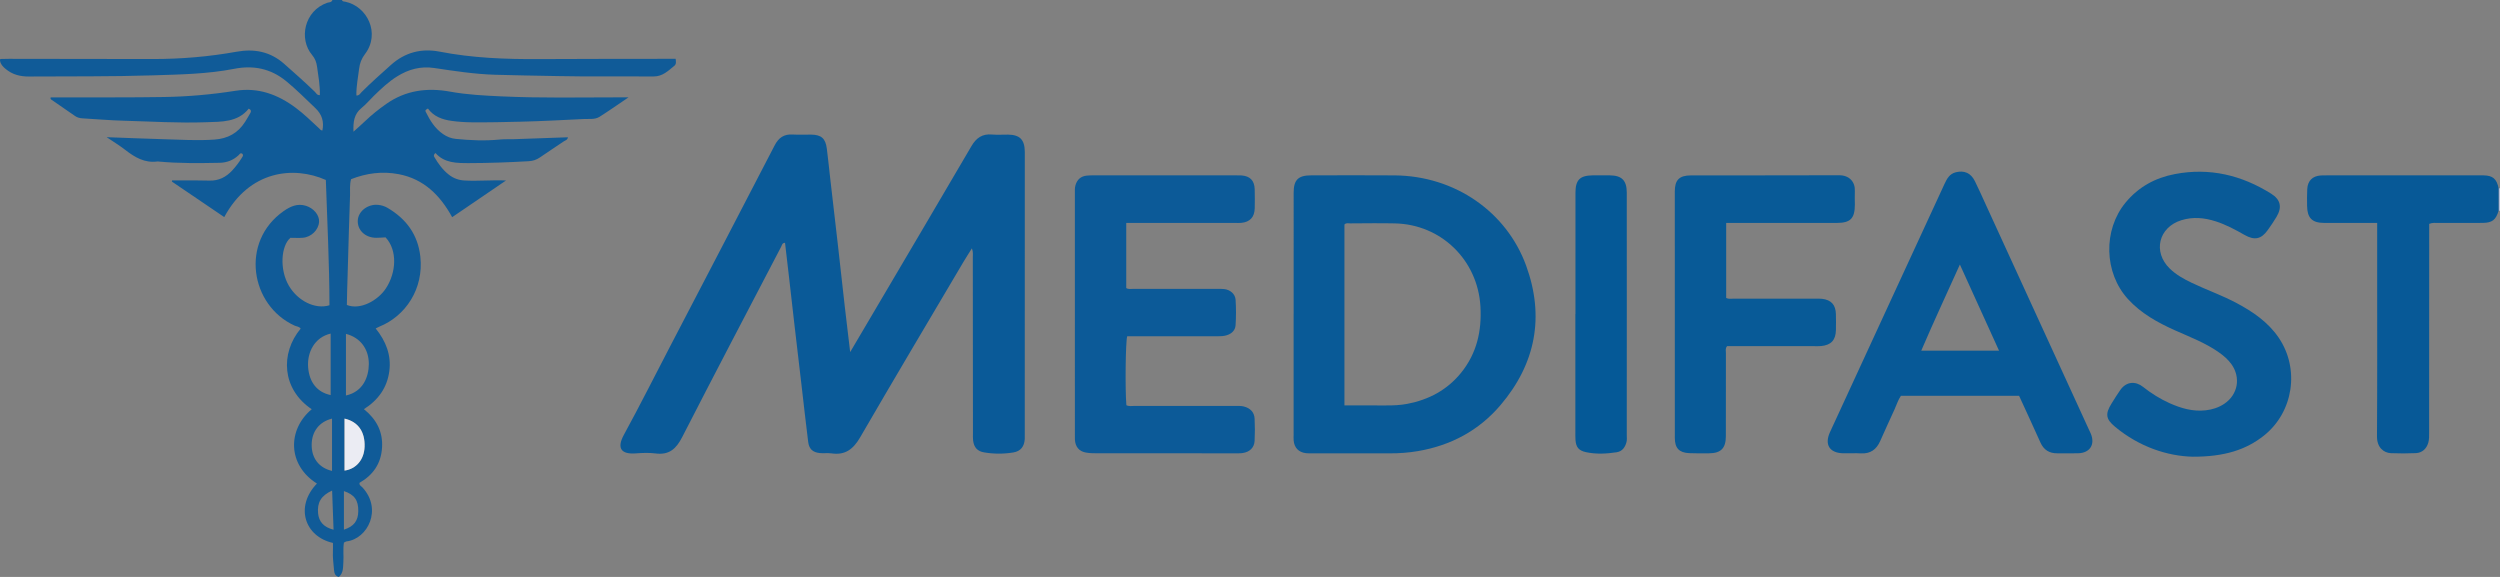 <?xml version="1.0" encoding="iso-8859-1"?>
<!-- Generator: Adobe Illustrator 27.0.0, SVG Export Plug-In . SVG Version: 6.00 Build 0)  -->
<svg version="1.1" id="Layer_1" xmlns="http://www.w3.org/2000/svg" xmlns:xlink="http://www.w3.org/1999/xlink" x="0px" y="0px"
	 viewBox="0 0 1566.266 361.469" style="enable-background:new 0 0 1566.266 361.469;" xml:space="preserve">
<rect x="0" y="0" width="1566.266" height="361.469" fill="#808080" stroke="none"/>
<g>
	<path style="fill:#105B98;" d="M212.272,361.469c-2.451-0.584-2.858-2.549-3.029-4.602c-0.317-3.807-0.867-7.598-0.667-11.441
		c0.094-1.798,0.016-3.604,0.016-5.283c-17.593-3.914-24.048-22.632-10.032-37.193c-18.417-11.568-18.652-33.693-3.264-46.568
		c-18.735-12.573-19.839-35.013-6.934-50.503c-0.885-1.31-2.53-1.311-3.769-1.873c-27.795-12.61-34.295-52.565-6.898-71.744
		c4.195-2.937,8.628-4.99,13.986-3.324c4.872,1.515,8.492,5.846,8.218,10.074c-0.326,5.027-4.842,9.522-10.219,9.951
		c-2.465,0.197-4.959,0.033-7.731,0.033c-5.917,5.04-6.945,19.844-0.944,30.058c5.429,9.24,16.225,14.991,25.402,12.201
		c-0.033-26.104-1.412-52.312-2.264-78.503c-20.097-8.901-47.824-6.122-63.647,23.261c-10.961-7.436-21.876-14.84-32.791-22.244
		c0.033-0.254,0.066-0.509,0.099-0.763c2.66,0,5.32-0.013,7.979,0.003c5.156,0.031,10.313,0.001,15.466,0.139
		c5.732,0.154,10.296-2.14,14.13-6.239c2.286-2.443,4.29-5.09,6.053-7.922c0.507-0.814,1.296-1.637,0.371-2.673
		c-1.286-0.78-1.783,0.431-2.43,1.029c-3.343,3.085-7.358,4.572-11.807,4.657c-12.648,0.242-25.301,0.403-37.923-0.765
		c-0.331-0.031-0.671-0.113-0.992-0.069c-7.918,1.078-14.1-2.532-20.03-7.15c-3.487-2.715-7.296-5.017-11.794-8.072
		c12.539,0.455,24,0.942,35.465,1.267c10.625,0.301,21.223,0.974,31.893,0.253c8.574-0.579,14.904-4.067,19.412-11.19
		c1.155-1.825,2.229-3.703,3.305-5.576c0.592-1.031,0.419-1.899-1.049-2.637c-6.946,8.66-17.124,8.171-26.788,8.52
		c-17.308,0.625-34.614-0.496-51.917-0.959c-8.467-0.227-16.918-0.999-25.38-1.468c-1.711-0.095-3.282-0.467-4.69-1.437
		c-4.932-3.397-9.862-6.797-14.78-10.214c-0.384-0.267-0.877-0.551-0.542-1.485c2.608,0,5.381,0.006,8.154-0.001
		c20.993-0.054,41.99,0.104,62.978-0.24c14.953-0.245,29.861-1.563,44.653-3.902c14.238-2.251,26.512,2.298,37.747,10.683
		c5.223,3.898,9.856,8.443,14.621,12.85c0.583,0.539,1.012,1.357,2.076,1.346c1.112-5.558-0.209-10.072-4.513-14.126
		c-6.057-5.705-11.868-11.66-18.344-16.918c-9.566-7.767-20.391-9.944-32.319-7.608c-16.896,3.309-34.024,3.562-51.157,4.11
		c-25.803,0.826-51.607,0.554-77.411,0.728c-5.579,0.038-10.401-1.145-14.747-4.774C1.728,41.694,0.38,40.262,0,38.002
		c0.041-0.348,0.082-0.696,0.123-1.044c1.831-0.035,3.662-0.102,5.493-0.1c29.99,0.04,59.98,0.108,89.969,0.127
		c17.674,0.011,35.209-1.437,52.63-4.581c10.949-1.976,21.07-0.163,29.811,7.594c6.477,5.748,12.988,11.444,19.193,17.488
		c0.858,0.836,1.409,2.273,3.182,2.103c0.121-6.047-0.929-11.928-1.765-17.843c-0.387-2.736-1.239-5.087-3.033-7.201
		c-8.64-10.181-4.91-27.805,9.368-32.786c1.124-0.392,2.768-0.135,3.295-1.76c2,0,4,0,6,0c0.254,1.098,1.179,0.893,1.958,1.053
		c13.938,2.862,22.242,19.97,12.428,32.846c-2.087,2.738-3.25,5.642-3.652,9.091c-0.653,5.6-1.864,11.136-1.723,16.832
		c1.775,0.142,2.395-1.26,3.277-2.142c5.889-5.891,12.121-11.4,18.321-16.958c8.883-7.964,19.203-10.577,30.593-8.357
		c20.535,4.003,41.253,4.773,62.08,4.654c26.664-0.152,53.329-0.119,79.993-0.164c1.813-0.003,3.626,0,5.759,0
		c0.226,1.733,0.447,3.328-0.769,4.323c-3.819,3.123-7.396,6.737-12.922,6.717c-15.164-0.055-30.327-0.009-45.491-0.036
		c-4.825-0.009-9.651-0.094-14.475-0.188c-13.144-0.256-26.291-0.436-39.431-0.832c-12.809-0.386-25.475-2.326-38.116-4.224
		c-8.558-1.285-16.113,0.797-23.25,5.226c-5.415,3.36-10.009,7.721-14.548,12.134c-2.629,2.556-4.996,5.42-7.829,7.717
		c-4.674,3.791-5.253,8.737-5.013,14.823c2.754-2.497,5.11-4.538,7.358-6.693c4.098-3.928,8.527-7.434,13.163-10.698
		c12.174-8.571,25.701-10.321,39.983-7.715c10.679,1.948,21.446,2.476,32.256,2.977c24.474,1.134,48.952,0.632,73.43,0.607
		c1.645-0.002,3.291,0,6.127,0c-6.67,4.502-12.331,8.508-18.191,12.2c-2.905,1.83-6.507,1.214-9.738,1.372
		c-13.128,0.642-26.255,1.355-39.403,1.675c-10.317,0.251-20.631,0.492-30.948,0.394c-4.147-0.039-8.319-0.319-12.428-0.876
		c-5.881-0.797-11.334-2.709-14.972-7.759c-1,0.595-1.929,0.931-1.4,2.004c2.668,5.415,5.747,10.501,10.892,14.018
		c2.394,1.637,4.995,2.693,7.831,2.982c9.278,0.945,18.567,1.337,27.885,0.399c2.808-0.283,5.661-0.095,8.49-0.191
		c11.303-0.386,22.605-0.798,34.005-1.204c-0.208,1.738-1.706,1.955-2.683,2.622c-4.946,3.378-9.976,6.634-14.906,10.036
		c-2.135,1.473-4.389,2.191-6.974,2.338c-12.466,0.709-24.933,1.178-37.424,1.192c-7.749,0.009-15.376,0.017-20.989-6.321
		c-1.126,0.974-1.202,1.679-0.705,2.524c2.462,4.193,5.285,8.101,9.161,11.107c2.82,2.187,6.002,3.358,9.649,3.579
		c8.32,0.504,16.631-0.379,26.096-0.004c-11.584,7.894-22.367,15.241-33.736,22.989c-7.548-13.72-17.789-23.947-33.516-26.943
		c-10.2-1.943-20.136-0.678-29.823,3.14c-0.964,3.393-0.551,6.738-0.646,10.027c-0.478,16.47-1.137,32.933-1.499,49.408
		c-0.142,6.472-0.477,12.946-0.494,19.377c8.442,3.379,19.455-2.868,24.379-10.275c6.606-9.937,7.452-23.97-0.133-32.084
		c-1.865,0.093-3.837,0.276-5.809,0.273c-6.897-0.009-11.923-4.764-11.602-10.904c0.303-5.798,6.389-10.422,12.889-9.715
		c1.987,0.216,3.912,0.793,5.658,1.811c11.796,6.873,19.126,16.817,20.648,30.581c2.221,20.077-9.143,37.259-25.836,43.955
		c-0.583,0.234-1.128,0.561-2.133,1.067c6.408,7.968,9.897,16.764,8.518,26.889c-1.386,10.175-6.794,17.864-15.891,23.682
		c7.801,6.303,11.994,14.039,11.348,24.153c-0.644,10.092-5.659,17.115-14.102,21.984c-0.303,1.578,1.028,2.031,1.77,2.829
		c12.706,13.663,3.406,32.333-10.003,33.893c-0.461,0.054-0.886,0.424-1.538,0.754c-0.69,4.019-0.074,8.172-0.36,12.28
		C214.882,355.518,215.183,359.005,212.272,361.469z M216.736,247.78c11.007-2.415,14.292-12.032,14.334-19.69
		c0.052-9.517-5.457-16.675-14.334-18.909C216.736,222.014,216.736,234.736,216.736,247.78z M207.165,208.996
		c-10.123,2.319-14.89,11.854-14.109,21.242c0.777,9.34,5.627,15.505,14.109,17.278C207.165,234.749,207.165,222.01,207.165,208.996
		z M215.852,262.259c0,10.889,0,21.716,0,32.568c7.373-1.028,12.264-6.888,12.565-14.87
		C228.772,270.508,224.381,264.203,215.852,262.259z M208.014,295.044c0-11.156,0-21.939,0-32.783
		c-8.031,1.994-12.715,8.114-12.754,16.386C195.22,287.079,199.758,293.041,208.014,295.044z M208.973,331.885
		c-0.301-8.244-0.596-16.309-0.897-24.543c-6.868,3.127-9.437,7.419-8.796,14.215C199.782,326.886,202.796,330.262,208.973,331.885z
		 M215.47,307.668c0,8.277,0,16.197,0,24.173c6.235-2.027,8.922-5.539,8.995-11.583C224.548,313.458,222.16,309.903,215.47,307.668z
		"/>
	<path style="fill:#B2BBD6;" d="M1565.395,117.947c0.29,0.022,0.581,0.04,0.871,0.053c0,4.667,0,9.333,0,14
		c-0.289,0.019-0.578,0.037-0.867,0.055C1565.398,127.352,1565.396,122.649,1565.395,117.947z"/>
	<path style="fill:#0A5A98;" d="M532.636,220.582c5.662-9.602,10.716-18.17,15.767-26.739
		c20.089-34.082,40.232-68.132,60.207-102.281c3.016-5.157,6.816-7.841,12.906-7.284c3.305,0.302,6.661,0.019,9.993,0.061
		c7.459,0.094,10.444,3.158,10.532,10.75c0.008,0.666,0.002,1.333,0.002,2c-0.007,58.324-0.014,116.649-0.021,174.973
		c0,1,0.046,2.002-0.009,2.999c-0.255,4.603-2.525,7.626-7.045,8.384c-6.094,1.022-12.29,1.016-18.389-0.015
		c-4.287-0.725-6.348-3.134-6.914-7.371c-0.197-1.476-0.102-2.993-0.103-4.492c-0.026-36.661-0.04-73.322-0.089-109.983
		c-0.002-1.76,0.336-3.574-0.564-6.01c-2.004,3.216-3.786,5.95-5.444,8.757c-21.561,36.495-43.26,72.911-64.523,109.578
		c-4.27,7.364-9.271,11.399-17.95,10.142c-2.452-0.355-5.01,0.06-7.482-0.21c-4.389-0.478-6.631-2.598-7.177-6.967
		c-1.423-11.383-2.688-22.786-4.019-34.181c-1.543-13.209-3.102-26.415-4.632-39.626c-1.147-9.912-2.252-19.828-3.389-29.741
		c-0.808-7.051-1.638-14.1-2.464-21.195c-1.819,0.048-1.921,1.486-2.388,2.38c-20.76,39.765-41.624,79.477-62.072,119.402
		c-3.731,7.284-8.147,11.288-16.64,10.181c-4.096-0.534-8.338-0.339-12.482-0.04c-8.48,0.61-12.247-2.712-7.375-11.636
		c9.949-18.224,19.269-36.791,28.86-55.211c21.868-41.998,43.798-83.963,65.54-126.026c2.551-4.935,5.897-7.255,11.413-6.898
		c3.817,0.247,7.663,0,11.495,0.059c6.424,0.099,9.004,2.355,9.836,8.808c0.808,6.266,1.422,12.557,2.143,18.835
		c1.595,13.874,3.225,27.743,4.802,41.619c1.465,12.887,2.856,25.782,4.325,38.669C530.321,201.354,531.431,210.424,532.636,220.582
		z"/>
	<path style="fill:#095A97;" d="M810.481,196.577c0-25.315-0.005-50.629,0.003-75.944c0.002-7.898,2.85-10.756,10.837-10.769
		c17.487-0.028,34.975-0.128,52.461,0.017c37.966,0.315,70.102,23.003,82.326,56.463c11.673,31.953,6.071,61.511-16.074,87.518
		c-13.565,15.93-31.076,25.218-51.611,28.747c-5.891,1.012-11.88,1.443-17.895,1.418c-16.321-0.068-32.642-0.021-48.964-0.027
		c-1.165,0-2.344,0.056-3.492-0.095c-4.496-0.592-7.18-3.381-7.585-7.888c-0.119-1.322-0.026-2.663-0.026-3.995
		c0-25.148,0-50.296,0-75.444C810.468,196.577,810.475,196.577,810.481,196.577z M842.296,253.997
		c9.017,0,17.489-0.029,25.962,0.012c4.499,0.021,8.966-0.135,13.407-0.988c13.52-2.599,25.015-8.708,33.747-19.514
		c9.808-12.137,12.987-26.174,12.092-41.532c-1.69-28.981-24.52-51.368-53.542-52.015c-9.316-0.208-18.64-0.058-27.961-0.009
		c-1.261,0.007-2.7-0.45-3.705,0.727C842.296,178.307,842.296,215.886,842.296,253.997z"/>
	<path style="fill:#0C5A98;" d="M705.603,139.669c0,13.968,0,27.383,0,40.833c1.499,0.85,3.023,0.471,4.468,0.473
		c17.491,0.03,34.982,0.017,52.473,0.023c1.498,0,3.012-0.074,4.492,0.105c3.685,0.446,6.834,3.063,7.07,6.669
		c0.348,5.305,0.332,10.665-0.006,15.971c-0.205,3.214-2.442,5.355-5.602,6.314c-1.935,0.587-3.923,0.626-5.93,0.624
		c-17.158-0.021-34.316-0.012-51.474-0.012c-1.658,0-3.316,0-4.906,0c-1.021,3.735-1.342,33.028-0.507,43.196
		c1.574,0.836,3.425,0.442,5.173,0.445c21.156,0.032,42.312,0.016,63.467,0.029c1.655,0.001,3.305-0.102,4.961,0.329
		c4.007,1.042,6.536,3.561,6.734,7.603c0.228,4.653,0.242,9.335-0.001,13.986c-0.217,4.152-3.036,6.884-7.365,7.557
		c-1.632,0.254-3.322,0.182-4.985,0.183c-28.652,0.009-57.304,0.017-85.956-0.012c-2.49-0.003-5.027-0.011-7.457-0.467
		c-4.278-0.802-6.53-3.631-6.818-8.013c-0.065-0.995-0.015-1.998-0.015-2.998c-0.007-50.474-0.015-100.948-0.013-151.423
		c0-1.656-0.111-3.309,0.358-4.958c1.024-3.599,3.32-5.691,7.027-6.104c1.649-0.184,3.326-0.164,4.99-0.164
		c29.485-0.009,58.97-0.007,88.454-0.005c1.166,0,2.335-0.024,3.497,0.053c5.37,0.354,8.168,3.178,8.33,8.587
		c0.119,3.995,0.117,7.997,0.028,11.993c-0.123,5.563-2.993,8.625-8.476,9.146c-1.321,0.126-2.663,0.035-3.996,0.035
		c-20.656,0.001-41.312,0.001-61.968,0.001C709.827,139.669,708.004,139.669,705.603,139.669z"/>
	<path style="fill:#075997;" d="M1264.965,247.965c-24.87,0-49.336,0-74.02,0c-1.772,2.547-2.667,5.578-3.957,8.41
		c-3.028,6.644-6.086,13.275-9.04,19.952c-2.341,5.292-6.116,8.06-12.09,7.714c-3.652-0.212-7.327,0.02-10.99-0.051
		c-8.671-0.168-11.974-5.409-8.332-13.327c12.346-26.838,24.735-53.656,37.114-80.478c11.545-25.014,23.102-50.022,34.642-75.037
		c1.494-3.238,3.164-6.244,7.007-7.21c5.31-1.335,9.441,0.43,11.972,5.523c2.511,5.052,4.777,10.226,7.129,15.357
		c21.51,46.92,43.015,93.841,64.522,140.762c0.346,0.755,0.744,1.488,1.05,2.258c2.712,6.811-0.697,11.981-8.085,12.147
		c-4.328,0.097-8.661-0.001-12.991,0.022c-5.002,0.026-8.476-2.115-10.559-6.786
		C1274.014,267.523,1269.519,257.902,1264.965,247.965z M1252.405,219.698c-8.276-18.212-16.272-35.807-24.524-53.966
		c-8.231,18.303-16.43,35.788-24.206,53.966C1220.208,219.698,1235.978,219.698,1252.405,219.698z"/>
	<path style="fill:#095A97;" d="M1373.666,286.129c-15.739-0.391-33.404-6.139-48.573-18.757c-5.843-4.86-6.251-8.062-2.162-14.627
		c1.755-2.818,3.509-5.645,5.416-8.36c4.025-5.732,9.83-5.524,14.28-2.008c5.105,4.034,10.585,7.493,16.521,10.16
		c7.197,3.234,14.629,5.421,22.678,4.528c4.203-0.466,8.121-1.713,11.642-4.054c8.632-5.739,10.545-16.481,4.51-24.883
		c-2.069-2.88-4.692-5.129-7.556-7.173c-8.601-6.137-18.431-9.806-27.964-14.087c-10.823-4.859-21.087-10.539-29.252-19.471
		c-15.048-16.461-15.727-43.302-1.502-60.503c8.092-9.786,18.524-15.481,30.818-17.831c21.778-4.164,41.819,0.64,60.393,12.297
		c5.878,3.689,6.936,8.434,3.37,14.447c-1.694,2.855-3.575,5.609-5.508,8.31c-4.138,5.783-8.279,6.632-14.6,3.04
		c-5.778-3.284-11.607-6.424-17.977-8.474c-7.138-2.297-14.307-2.97-21.558-0.719c-14.29,4.436-18.01,19.849-7.278,30.294
		c3.967,3.861,8.776,6.529,13.741,8.909c9.28,4.448,19.033,7.834,28.134,12.697c10.225,5.464,19.63,11.836,26.316,21.61
		c13.381,19.56,9.355,46.668-9.183,61.422C1407.206,281.785,1393.537,286.214,1373.666,286.129z"/>
	<path style="fill:#085A97;" d="M1081.467,139.665c0,16.111,0,31.544,0,47.029c1.565,0.753,3.075,0.415,4.518,0.418
		c17.163,0.027,34.326,0.017,51.488,0.02c1.333,0,2.678-0.083,3.996,0.067c5.75,0.654,8.593,3.757,8.733,9.553
		c0.08,3.331,0.085,6.666,0.018,9.997c-0.127,6.342-3.026,9.467-9.324,10.064c-1.487,0.141-2.997,0.056-4.496,0.056
		c-18.153,0.003-36.306,0.002-54.363,0.002c-1.254,1.443-0.74,3.011-0.743,4.442c-0.04,17.329-0.014,34.659-0.031,51.988
		c-0.008,7.505-3.096,10.646-10.506,10.694c-4.165,0.027-8.338,0.106-12.494-0.096c-6.274-0.305-8.962-3.165-8.966-9.508
		c-0.032-51.488-0.038-102.976-0.021-154.465c0.002-7.125,2.782-10.016,10.002-10.032c30.993-0.072,61.986,0.04,92.978-0.097
		c6.391-0.028,10.13,4.231,9.819,9.906c-0.155,2.823,0.023,5.664,0.015,8.496c-0.026,8.662-2.755,11.45-11.292,11.462
		c-14.497,0.02-28.993,0.005-43.49,0.005C1098.827,139.665,1090.347,139.665,1081.467,139.665z"/>
	<path style="fill:#075997;" d="M1565.395,117.947c0.001,4.703,0.003,9.405,0.005,14.108c-1.772,5.754-4.022,7.541-10.057,7.589
		c-9.328,0.075-18.658,0.003-27.986,0.036c-1.624,0.006-3.298-0.31-5.453,0.579c0,1.79,0.001,3.736,0,5.683
		c-0.015,41.646-0.031,83.293-0.045,124.939c-0.001,2.163,0.086,4.328-0.519,6.446c-1.092,3.824-3.853,6.388-7.832,6.561
		c-5.154,0.224-10.331,0.233-15.486,0.031c-4.709-0.185-8.871-3.643-8.826-10.517c0.216-33.316,0.108-66.634,0.113-99.951
		c0.001-9.495,0-18.991,0-28.486c0-1.63,0-3.259,0-5.301c-3.752,0-7.039,0-10.325,0c-7.663,0-15.326,0.039-22.989-0.011
		c-7.471-0.049-10.504-3.127-10.592-10.705c-0.041-3.497-0.085-7.003,0.1-10.492c0.278-5.239,3.309-8.193,8.528-8.547
		c1.161-0.079,2.331-0.052,3.497-0.052c32.318-0.002,64.635-0.002,96.953-0.002c0.5,0,1-0.009,1.499,0.001
		C1561.78,109.975,1564.199,112.054,1565.395,117.947z"/>
	<path style="fill:#055997;" d="M987.036,196.712c0-25.303-0.007-50.607,0.004-75.91c0.004-8.042,2.714-10.822,10.658-10.936
		c3.662-0.052,7.325-0.044,10.987-0.001c7.391,0.088,10.484,3.222,10.495,10.77c0.033,23.139,0.024,46.279,0.023,69.418
		c-0.001,27.468-0.009,54.935-0.022,82.403c-0.001,1.497,0.203,3.064-0.164,4.476c-0.838,3.227-2.608,5.869-6.197,6.411
		c-6.433,0.97-12.921,1.321-19.321-0.092c-4.467-0.987-6.142-3.184-6.441-7.633c-0.122-1.824-0.074-3.66-0.075-5.491
		c-0.004-24.471-0.003-48.942-0.003-73.413C987,196.712,987.018,196.712,987.036,196.712z"/>
	<path style="fill:#EBECF3;" d="M215.852,262.259c8.529,1.944,12.92,8.249,12.565,17.699c-0.3,7.982-5.192,13.842-12.565,14.87
		C215.852,283.975,215.852,273.148,215.852,262.259z"/>
</g>
</svg>
